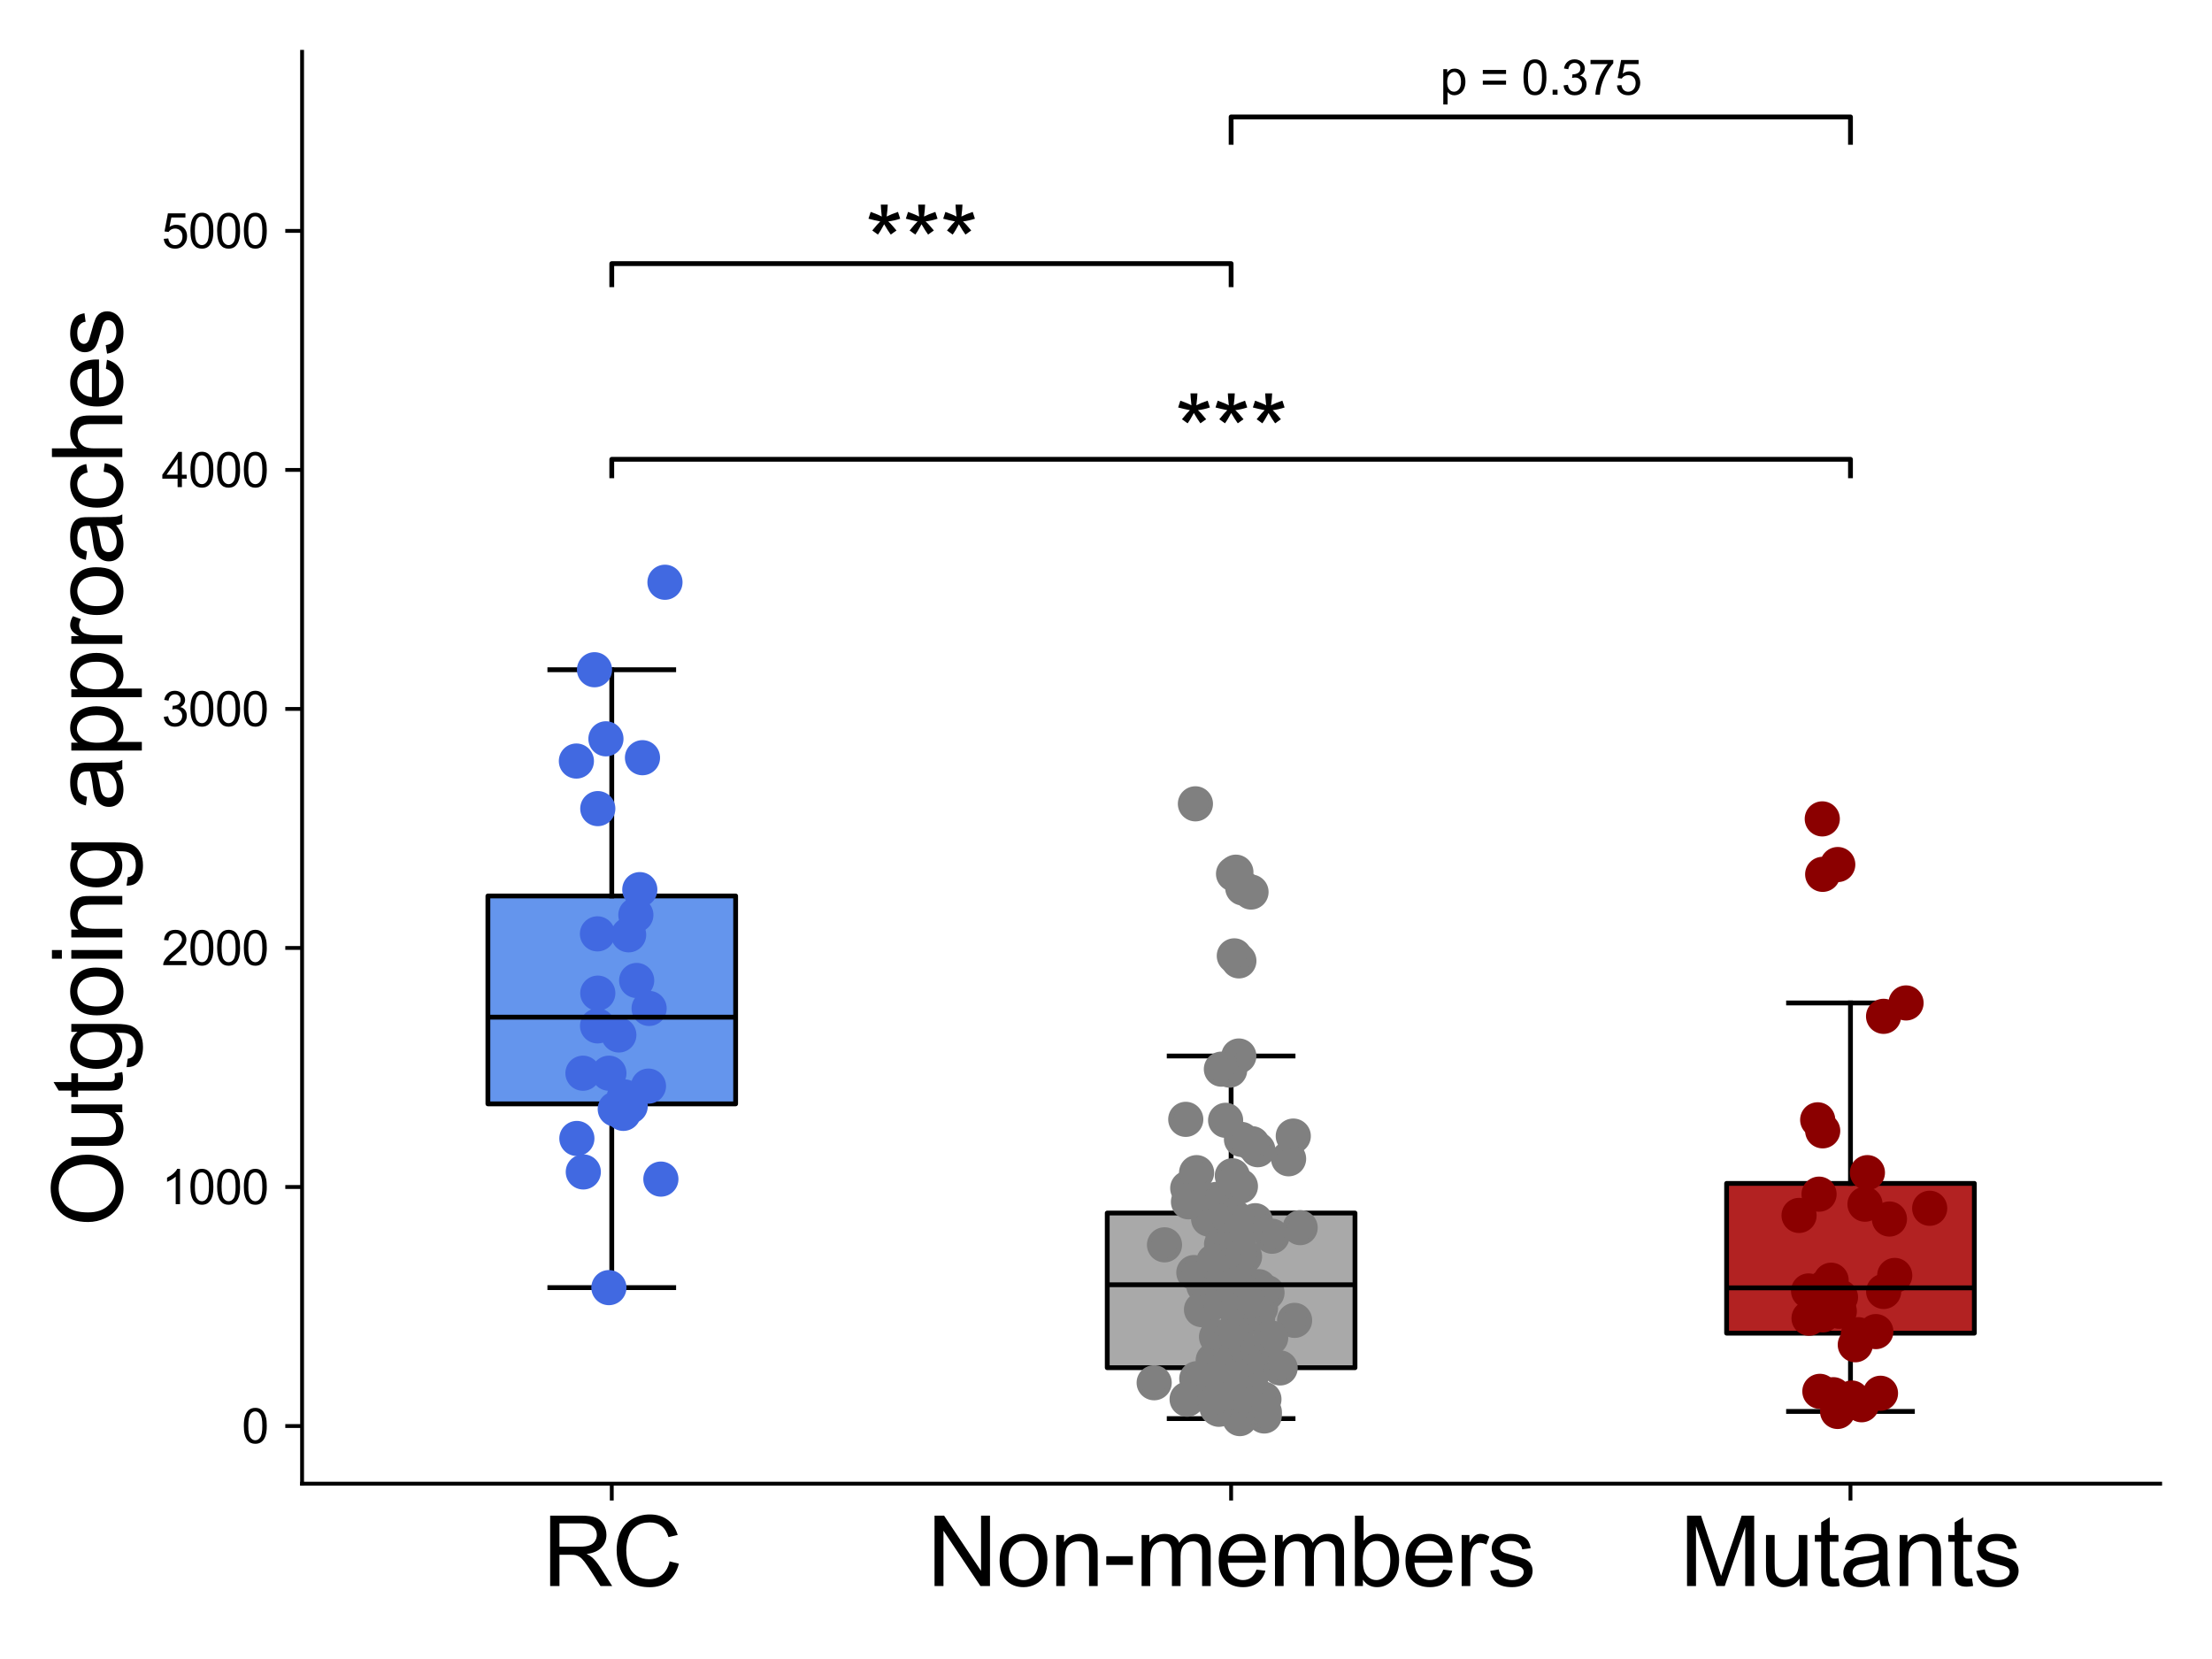 <?xml version="1.0" encoding="utf-8" standalone="no"?>
<!DOCTYPE svg PUBLIC "-//W3C//DTD SVG 1.1//EN"
  "http://www.w3.org/Graphics/SVG/1.1/DTD/svg11.dtd">
<svg xmlns:xlink="http://www.w3.org/1999/xlink" width="460.8pt" height="345.6pt" viewBox="0 0 460.8 345.6" xmlns="http://www.w3.org/2000/svg" version="1.1">
 <defs>
  <style type="text/css">*{stroke-linejoin: round; stroke-linecap: butt}</style>
 </defs>
 <g id="figure_1">
  <g id="patch_1">
   <path d="M 0 345.6 
L 460.8 345.6 
L 460.8 0 
L 0 0 
z
" style="fill: #ffffff"/>
  </g>
  <g id="axes_1">
   <g id="patch_2">
    <path d="M 62.93 309.08 
L 450 309.08 
L 450 10.8 
L 62.93 10.8 
z
" style="fill: #ffffff"/>
   </g>
   <g id="patch_3">
    <path d="M 101.637 229.956 
L 153.246 229.956 
L 153.246 186.649 
L 101.637 186.649 
L 101.637 229.956 
z
" clip-path="url(#p4059561753)" style="fill: #6495ed; stroke: #000000; stroke-linejoin: miter"/>
   </g>
   <g id="line2d_1">
    <path d="M 127.442 229.956 
L 127.442 268.235 
" clip-path="url(#p4059561753)" style="fill: none; stroke: #000000; stroke-linecap: square"/>
   </g>
   <g id="line2d_2">
    <path d="M 127.442 186.649 
L 127.442 139.519 
" clip-path="url(#p4059561753)" style="fill: none; stroke: #000000; stroke-linecap: square"/>
   </g>
   <g id="line2d_3">
    <path d="M 114.539 268.235 
L 140.344 268.235 
" clip-path="url(#p4059561753)" style="fill: none; stroke: #000000; stroke-linecap: square"/>
   </g>
   <g id="line2d_4">
    <path d="M 114.539 139.519 
L 140.344 139.519 
" clip-path="url(#p4059561753)" style="fill: none; stroke: #000000; stroke-linecap: square"/>
   </g>
   <g id="patch_4">
    <path d="M 230.66 284.916 
L 282.27 284.916 
L 282.27 252.7 
L 230.66 252.7 
L 230.66 284.916 
z
" clip-path="url(#p4059561753)" style="fill: #a9a9a9; stroke: #000000; stroke-linejoin: miter"/>
   </g>
   <g id="line2d_5">
    <path d="M 256.465 284.916 
L 256.465 295.522 
" clip-path="url(#p4059561753)" style="fill: none; stroke: #000000; stroke-linecap: square"/>
   </g>
   <g id="line2d_6">
    <path d="M 256.465 252.7 
L 256.465 219.985 
" clip-path="url(#p4059561753)" style="fill: none; stroke: #000000; stroke-linecap: square"/>
   </g>
   <g id="line2d_7">
    <path d="M 243.563 295.522 
L 269.367 295.522 
" clip-path="url(#p4059561753)" style="fill: none; stroke: #000000; stroke-linecap: square"/>
   </g>
   <g id="line2d_8">
    <path d="M 243.563 219.985 
L 269.367 219.985 
" clip-path="url(#p4059561753)" style="fill: none; stroke: #000000; stroke-linecap: square"/>
   </g>
   <g id="patch_5">
    <path d="M 359.684 277.721 
L 411.293 277.721 
L 411.293 246.525 
L 359.684 246.525 
L 359.684 277.721 
z
" clip-path="url(#p4059561753)" style="fill: #b22222; stroke: #000000; stroke-linejoin: miter"/>
   </g>
   <g id="line2d_9">
    <path d="M 385.488 277.721 
L 385.488 294.028 
" clip-path="url(#p4059561753)" style="fill: none; stroke: #000000; stroke-linecap: square"/>
   </g>
   <g id="line2d_10">
    <path d="M 385.488 246.525 
L 385.488 208.931 
" clip-path="url(#p4059561753)" style="fill: none; stroke: #000000; stroke-linecap: square"/>
   </g>
   <g id="line2d_11">
    <path d="M 372.586 294.028 
L 398.391 294.028 
" clip-path="url(#p4059561753)" style="fill: none; stroke: #000000; stroke-linecap: square"/>
   </g>
   <g id="line2d_12">
    <path d="M 372.586 208.931 
L 398.391 208.931 
" clip-path="url(#p4059561753)" style="fill: none; stroke: #000000; stroke-linecap: square"/>
   </g>
   <g id="PathCollection_1">
    <defs>
     <path id="mafd9651781" d="M 0 3.162 
C 0.839 3.162 1.643 2.829 2.236 2.236 
C 2.829 1.643 3.162 0.839 3.162 0 
C 3.162 -0.839 2.829 -1.643 2.236 -2.236 
C 1.643 -2.829 0.839 -3.162 0 -3.162 
C -0.839 -3.162 -1.643 -2.829 -2.236 -2.236 
C -2.829 -1.643 -3.162 -0.839 -3.162 0 
C -3.162 0.839 -2.829 1.643 -2.236 2.236 
C -1.643 2.829 -0.839 3.162 0 3.162 
z
" style="stroke: #4169e1"/>
    </defs>
    <g clip-path="url(#p4059561753)">
     <use xlink:href="#mafd9651781" x="135.088" y="226.259" style="fill: #4169e1; stroke: #4169e1"/>
     <use xlink:href="#mafd9651781" x="130.065" y="228.5" style="fill: #4169e1; stroke: #4169e1"/>
     <use xlink:href="#mafd9651781" x="135.223" y="210.076" style="fill: #4169e1; stroke: #4169e1"/>
     <use xlink:href="#mafd9651781" x="128.915" y="215.603" style="fill: #4169e1; stroke: #4169e1"/>
     <use xlink:href="#mafd9651781" x="120.172" y="237.164" style="fill: #4169e1; stroke: #4169e1"/>
     <use xlink:href="#mafd9651781" x="138.525" y="121.295" style="fill: #4169e1; stroke: #4169e1"/>
     <use xlink:href="#mafd9651781" x="123.845" y="139.519" style="fill: #4169e1; stroke: #4169e1"/>
     <use xlink:href="#mafd9651781" x="124.458" y="194.541" style="fill: #4169e1; stroke: #4169e1"/>
     <use xlink:href="#mafd9651781" x="121.513" y="244.135" style="fill: #4169e1; stroke: #4169e1"/>
     <use xlink:href="#mafd9651781" x="131.283" y="230.442" style="fill: #4169e1; stroke: #4169e1"/>
     <use xlink:href="#mafd9651781" x="124.53" y="206.89" style="fill: #4169e1; stroke: #4169e1"/>
     <use xlink:href="#mafd9651781" x="126.845" y="268.235" style="fill: #4169e1; stroke: #4169e1"/>
     <use xlink:href="#mafd9651781" x="128.171" y="231.039" style="fill: #4169e1; stroke: #4169e1"/>
     <use xlink:href="#mafd9651781" x="124.48" y="213.711" style="fill: #4169e1; stroke: #4169e1"/>
     <use xlink:href="#mafd9651781" x="121.441" y="223.57" style="fill: #4169e1; stroke: #4169e1"/>
     <use xlink:href="#mafd9651781" x="124.531" y="168.449" style="fill: #4169e1; stroke: #4169e1"/>
     <use xlink:href="#mafd9651781" x="120.072" y="158.54" style="fill: #4169e1; stroke: #4169e1"/>
     <use xlink:href="#mafd9651781" x="132.461" y="190.607" style="fill: #4169e1; stroke: #4169e1"/>
     <use xlink:href="#mafd9651781" x="126.847" y="223.57" style="fill: #4169e1; stroke: #4169e1"/>
     <use xlink:href="#mafd9651781" x="137.673" y="245.629" style="fill: #4169e1; stroke: #4169e1"/>
     <use xlink:href="#mafd9651781" x="129.856" y="231.936" style="fill: #4169e1; stroke: #4169e1"/>
     <use xlink:href="#mafd9651781" x="133.84" y="157.843" style="fill: #4169e1; stroke: #4169e1"/>
     <use xlink:href="#mafd9651781" x="126.227" y="153.909" style="fill: #4169e1; stroke: #4169e1"/>
     <use xlink:href="#mafd9651781" x="133.281" y="185.329" style="fill: #4169e1; stroke: #4169e1"/>
     <use xlink:href="#mafd9651781" x="132.629" y="204.251" style="fill: #4169e1; stroke: #4169e1"/>
     <use xlink:href="#mafd9651781" x="130.955" y="194.74" style="fill: #4169e1; stroke: #4169e1"/>
    </g>
   </g>
   <g id="PathCollection_2">
    <defs>
     <path id="me159368fcc" d="M 0 3.162 
C 0.839 3.162 1.643 2.829 2.236 2.236 
C 2.829 1.643 3.162 0.839 3.162 0 
C 3.162 -0.839 2.829 -1.643 2.236 -2.236 
C 1.643 -2.829 0.839 -3.162 0 -3.162 
C -0.839 -3.162 -1.643 -2.829 -2.236 -2.236 
C -2.829 -1.643 -3.162 -0.839 -3.162 0 
C -3.162 0.839 -2.829 1.643 -2.236 2.236 
C -1.643 2.829 -0.839 3.162 0 3.162 
z
" style="stroke: #808080"/>
    </defs>
    <g clip-path="url(#p4059561753)">
     <use xlink:href="#me159368fcc" x="252.205" y="271.671" style="fill: #808080; stroke: #808080"/>
     <use xlink:href="#me159368fcc" x="268.436" y="241.396" style="fill: #808080; stroke: #808080"/>
     <use xlink:href="#me159368fcc" x="253.859" y="255.139" style="fill: #808080; stroke: #808080"/>
     <use xlink:href="#me159368fcc" x="258.007" y="274.658" style="fill: #808080; stroke: #808080"/>
     <use xlink:href="#me159368fcc" x="255.163" y="278.741" style="fill: #808080; stroke: #808080"/>
     <use xlink:href="#me159368fcc" x="256.624" y="261.115" style="fill: #808080; stroke: #808080"/>
     <use xlink:href="#me159368fcc" x="258.803" y="266.492" style="fill: #808080; stroke: #808080"/>
     <use xlink:href="#me159368fcc" x="257.927" y="259.173" style="fill: #808080; stroke: #808080"/>
     <use xlink:href="#me159368fcc" x="266.679" y="284.966" style="fill: #808080; stroke: #808080"/>
     <use xlink:href="#me159368fcc" x="251.781" y="253.944" style="fill: #808080; stroke: #808080"/>
     <use xlink:href="#me159368fcc" x="260.842" y="289.397" style="fill: #808080; stroke: #808080"/>
     <use xlink:href="#me159368fcc" x="254.475" y="259.222" style="fill: #808080; stroke: #808080"/>
     <use xlink:href="#me159368fcc" x="252.735" y="283.372" style="fill: #808080; stroke: #808080"/>
     <use xlink:href="#me159368fcc" x="250.797" y="267.886" style="fill: #808080; stroke: #808080"/>
     <use xlink:href="#me159368fcc" x="256.527" y="282.576" style="fill: #808080; stroke: #808080"/>
     <use xlink:href="#me159368fcc" x="258.892" y="184.981" style="fill: #808080; stroke: #808080"/>
     <use xlink:href="#me159368fcc" x="258.07" y="219.985" style="fill: #808080; stroke: #808080"/>
     <use xlink:href="#me159368fcc" x="242.586" y="259.322" style="fill: #808080; stroke: #808080"/>
     <use xlink:href="#me159368fcc" x="260.785" y="286.26" style="fill: #808080; stroke: #808080"/>
     <use xlink:href="#me159368fcc" x="262.019" y="239.504" style="fill: #808080; stroke: #808080"/>
     <use xlink:href="#me159368fcc" x="261.089" y="272.766" style="fill: #808080; stroke: #808080"/>
     <use xlink:href="#me159368fcc" x="240.436" y="288.053" style="fill: #808080; stroke: #808080"/>
     <use xlink:href="#me159368fcc" x="262.22" y="268.036" style="fill: #808080; stroke: #808080"/>
     <use xlink:href="#me159368fcc" x="248.7" y="265.098" style="fill: #808080; stroke: #808080"/>
     <use xlink:href="#me159368fcc" x="254.707" y="265.247" style="fill: #808080; stroke: #808080"/>
     <use xlink:href="#me159368fcc" x="253.385" y="249.861" style="fill: #808080; stroke: #808080"/>
     <use xlink:href="#me159368fcc" x="260.609" y="185.827" style="fill: #808080; stroke: #808080"/>
     <use xlink:href="#me159368fcc" x="258.622" y="237.363" style="fill: #808080; stroke: #808080"/>
     <use xlink:href="#me159368fcc" x="256.164" y="222.923" style="fill: #808080; stroke: #808080"/>
     <use xlink:href="#me159368fcc" x="257.315" y="278.094" style="fill: #808080; stroke: #808080"/>
     <use xlink:href="#me159368fcc" x="247.015" y="233.181" style="fill: #808080; stroke: #808080"/>
     <use xlink:href="#me159368fcc" x="257.629" y="269.928" style="fill: #808080; stroke: #808080"/>
     <use xlink:href="#me159368fcc" x="259.261" y="261.762" style="fill: #808080; stroke: #808080"/>
     <use xlink:href="#me159368fcc" x="263.39" y="294.177" style="fill: #808080; stroke: #808080"/>
     <use xlink:href="#me159368fcc" x="263.358" y="294.974" style="fill: #808080; stroke: #808080"/>
     <use xlink:href="#me159368fcc" x="250.294" y="272.816" style="fill: #808080; stroke: #808080"/>
     <use xlink:href="#me159368fcc" x="258.284" y="295.522" style="fill: #808080; stroke: #808080"/>
     <use xlink:href="#me159368fcc" x="255.674" y="284.916" style="fill: #808080; stroke: #808080"/>
     <use xlink:href="#me159368fcc" x="249.312" y="287.206" style="fill: #808080; stroke: #808080"/>
     <use xlink:href="#me159368fcc" x="260.82" y="281.629" style="fill: #808080; stroke: #808080"/>
     <use xlink:href="#me159368fcc" x="255.861" y="253.297" style="fill: #808080; stroke: #808080"/>
     <use xlink:href="#me159368fcc" x="262.583" y="272.517" style="fill: #808080; stroke: #808080"/>
     <use xlink:href="#me159368fcc" x="253.594" y="269.828" style="fill: #808080; stroke: #808080"/>
     <use xlink:href="#me159368fcc" x="270.846" y="255.737" style="fill: #808080; stroke: #808080"/>
     <use xlink:href="#me159368fcc" x="258.511" y="254.442" style="fill: #808080; stroke: #808080"/>
     <use xlink:href="#me159368fcc" x="254.437" y="222.724" style="fill: #808080; stroke: #808080"/>
     <use xlink:href="#me159368fcc" x="256.716" y="244.932" style="fill: #808080; stroke: #808080"/>
     <use xlink:href="#me159368fcc" x="255.736" y="252.7" style="fill: #808080; stroke: #808080"/>
     <use xlink:href="#me159368fcc" x="259.12" y="285.762" style="fill: #808080; stroke: #808080"/>
     <use xlink:href="#me159368fcc" x="258.081" y="200.168" style="fill: #808080; stroke: #808080"/>
     <use xlink:href="#me159368fcc" x="249.026" y="167.453" style="fill: #808080; stroke: #808080"/>
     <use xlink:href="#me159368fcc" x="256.968" y="182.043" style="fill: #808080; stroke: #808080"/>
     <use xlink:href="#me159368fcc" x="258.402" y="247.123" style="fill: #808080; stroke: #808080"/>
     <use xlink:href="#me159368fcc" x="257.268" y="253.646" style="fill: #808080; stroke: #808080"/>
     <use xlink:href="#me159368fcc" x="253.427" y="278.492" style="fill: #808080; stroke: #808080"/>
     <use xlink:href="#me159368fcc" x="255.289" y="262.758" style="fill: #808080; stroke: #808080"/>
     <use xlink:href="#me159368fcc" x="269.413" y="236.666" style="fill: #808080; stroke: #808080"/>
     <use xlink:href="#me159368fcc" x="257.459" y="181.694" style="fill: #808080; stroke: #808080"/>
     <use xlink:href="#me159368fcc" x="264.989" y="257.529" style="fill: #808080; stroke: #808080"/>
     <use xlink:href="#me159368fcc" x="261.993" y="274.459" style="fill: #808080; stroke: #808080"/>
     <use xlink:href="#me159368fcc" x="247.428" y="247.521" style="fill: #808080; stroke: #808080"/>
     <use xlink:href="#me159368fcc" x="252.422" y="266.442" style="fill: #808080; stroke: #808080"/>
     <use xlink:href="#me159368fcc" x="251.996" y="264.6" style="fill: #808080; stroke: #808080"/>
     <use xlink:href="#me159368fcc" x="257.131" y="199.122" style="fill: #808080; stroke: #808080"/>
     <use xlink:href="#me159368fcc" x="247.581" y="250.359" style="fill: #808080; stroke: #808080"/>
     <use xlink:href="#me159368fcc" x="255.318" y="233.38" style="fill: #808080; stroke: #808080"/>
     <use xlink:href="#me159368fcc" x="260.853" y="238.259" style="fill: #808080; stroke: #808080"/>
     <use xlink:href="#me159368fcc" x="269.689" y="275.057" style="fill: #808080; stroke: #808080"/>
     <use xlink:href="#me159368fcc" x="261.494" y="254.293" style="fill: #808080; stroke: #808080"/>
     <use xlink:href="#me159368fcc" x="262.023" y="293.231" style="fill: #808080; stroke: #808080"/>
     <use xlink:href="#me159368fcc" x="247.297" y="291.489" style="fill: #808080; stroke: #808080"/>
     <use xlink:href="#me159368fcc" x="263.299" y="291.489" style="fill: #808080; stroke: #808080"/>
     <use xlink:href="#me159368fcc" x="256.147" y="291.24" style="fill: #808080; stroke: #808080"/>
     <use xlink:href="#me159368fcc" x="255.675" y="289.198" style="fill: #808080; stroke: #808080"/>
     <use xlink:href="#me159368fcc" x="255.434" y="292.136" style="fill: #808080; stroke: #808080"/>
     <use xlink:href="#me159368fcc" x="255.098" y="288.103" style="fill: #808080; stroke: #808080"/>
     <use xlink:href="#me159368fcc" x="253.55" y="293.331" style="fill: #808080; stroke: #808080"/>
     <use xlink:href="#me159368fcc" x="255.307" y="290.443" style="fill: #808080; stroke: #808080"/>
     <use xlink:href="#me159368fcc" x="253.919" y="293.58" style="fill: #808080; stroke: #808080"/>
     <use xlink:href="#me159368fcc" x="262.677" y="292.982" style="fill: #808080; stroke: #808080"/>
     <use xlink:href="#me159368fcc" x="259.421" y="290.791" style="fill: #808080; stroke: #808080"/>
     <use xlink:href="#me159368fcc" x="253.045" y="290.941" style="fill: #808080; stroke: #808080"/>
     <use xlink:href="#me159368fcc" x="257.499" y="287.306" style="fill: #808080; stroke: #808080"/>
     <use xlink:href="#me159368fcc" x="249.271" y="244.284" style="fill: #808080; stroke: #808080"/>
     <use xlink:href="#me159368fcc" x="259.41" y="255.339" style="fill: #808080; stroke: #808080"/>
     <use xlink:href="#me159368fcc" x="258.316" y="272.069" style="fill: #808080; stroke: #808080"/>
     <use xlink:href="#me159368fcc" x="258.753" y="255.837" style="fill: #808080; stroke: #808080"/>
     <use xlink:href="#me159368fcc" x="256.64" y="278.542" style="fill: #808080; stroke: #808080"/>
     <use xlink:href="#me159368fcc" x="255.602" y="267.638" style="fill: #808080; stroke: #808080"/>
     <use xlink:href="#me159368fcc" x="252.859" y="262.808" style="fill: #808080; stroke: #808080"/>
     <use xlink:href="#me159368fcc" x="263.941" y="269.281" style="fill: #808080; stroke: #808080"/>
     <use xlink:href="#me159368fcc" x="264.704" y="278.692" style="fill: #808080; stroke: #808080"/>
     <use xlink:href="#me159368fcc" x="260.091" y="271.173" style="fill: #808080; stroke: #808080"/>
    </g>
   </g>
   <g id="PathCollection_3">
    <defs>
     <path id="m13d686acfc" d="M 0 3.162 
C 0.839 3.162 1.643 2.829 2.236 2.236 
C 2.829 1.643 3.162 0.839 3.162 0 
C 3.162 -0.839 2.829 -1.643 2.236 -2.236 
C 1.643 -2.829 0.839 -3.162 0 -3.162 
C -0.839 -3.162 -1.643 -2.829 -2.236 -2.236 
C -2.829 -1.643 -3.162 -0.839 -3.162 0 
C -3.162 0.839 -2.829 1.643 -2.236 2.236 
C -1.643 2.829 -0.839 3.162 0 3.162 
z
" style="stroke: #8b0000"/>
    </defs>
    <g clip-path="url(#p4059561753)">
     <use xlink:href="#m13d686acfc" x="378.659" y="233.28" style="fill: #8b0000; stroke: #8b0000"/>
     <use xlink:href="#m13d686acfc" x="394.705" y="265.696" style="fill: #8b0000; stroke: #8b0000"/>
     <use xlink:href="#m13d686acfc" x="401.989" y="251.704" style="fill: #8b0000; stroke: #8b0000"/>
     <use xlink:href="#m13d686acfc" x="376.86" y="274.609" style="fill: #8b0000; stroke: #8b0000"/>
     <use xlink:href="#m13d686acfc" x="386.492" y="280.136" style="fill: #8b0000; stroke: #8b0000"/>
     <use xlink:href="#m13d686acfc" x="392.382" y="211.72" style="fill: #8b0000; stroke: #8b0000"/>
     <use xlink:href="#m13d686acfc" x="390.77" y="277.397" style="fill: #8b0000; stroke: #8b0000"/>
     <use xlink:href="#m13d686acfc" x="376.761" y="268.932" style="fill: #8b0000; stroke: #8b0000"/>
     <use xlink:href="#m13d686acfc" x="389.014" y="244.284" style="fill: #8b0000; stroke: #8b0000"/>
     <use xlink:href="#m13d686acfc" x="379.613" y="170.59" style="fill: #8b0000; stroke: #8b0000"/>
     <use xlink:href="#m13d686acfc" x="383.16" y="273.165" style="fill: #8b0000; stroke: #8b0000"/>
     <use xlink:href="#m13d686acfc" x="379.744" y="273.911" style="fill: #8b0000; stroke: #8b0000"/>
     <use xlink:href="#m13d686acfc" x="374.779" y="253.197" style="fill: #8b0000; stroke: #8b0000"/>
     <use xlink:href="#m13d686acfc" x="383.407" y="270.227" style="fill: #8b0000; stroke: #8b0000"/>
     <use xlink:href="#m13d686acfc" x="388.513" y="250.857" style="fill: #8b0000; stroke: #8b0000"/>
     <use xlink:href="#m13d686acfc" x="397.063" y="208.931" style="fill: #8b0000; stroke: #8b0000"/>
     <use xlink:href="#m13d686acfc" x="379.699" y="182.142" style="fill: #8b0000; stroke: #8b0000"/>
     <use xlink:href="#m13d686acfc" x="382.803" y="294.028" style="fill: #8b0000; stroke: #8b0000"/>
     <use xlink:href="#m13d686acfc" x="381.912" y="290.542" style="fill: #8b0000; stroke: #8b0000"/>
     <use xlink:href="#m13d686acfc" x="387.812" y="292.634" style="fill: #8b0000; stroke: #8b0000"/>
     <use xlink:href="#m13d686acfc" x="385.776" y="291.24" style="fill: #8b0000; stroke: #8b0000"/>
     <use xlink:href="#m13d686acfc" x="391.739" y="290.244" style="fill: #8b0000; stroke: #8b0000"/>
     <use xlink:href="#m13d686acfc" x="379.114" y="289.845" style="fill: #8b0000; stroke: #8b0000"/>
     <use xlink:href="#m13d686acfc" x="392.4" y="269.032" style="fill: #8b0000; stroke: #8b0000"/>
     <use xlink:href="#m13d686acfc" x="382.838" y="180.101" style="fill: #8b0000; stroke: #8b0000"/>
     <use xlink:href="#m13d686acfc" x="379.7" y="235.571" style="fill: #8b0000; stroke: #8b0000"/>
     <use xlink:href="#m13d686acfc" x="393.603" y="253.944" style="fill: #8b0000; stroke: #8b0000"/>
     <use xlink:href="#m13d686acfc" x="387.116" y="278.044" style="fill: #8b0000; stroke: #8b0000"/>
     <use xlink:href="#m13d686acfc" x="379.981" y="268.285" style="fill: #8b0000; stroke: #8b0000"/>
     <use xlink:href="#m13d686acfc" x="381.456" y="266.691" style="fill: #8b0000; stroke: #8b0000"/>
     <use xlink:href="#m13d686acfc" x="378.941" y="248.766" style="fill: #8b0000; stroke: #8b0000"/>
    </g>
   </g>
   <g id="line2d_13">
    <path d="M 101.637 211.894 
L 153.246 211.894 
" clip-path="url(#p4059561753)" style="fill: none; stroke: #000000"/>
   </g>
   <g id="line2d_14">
    <path d="M 230.66 267.638 
L 282.27 267.638 
" clip-path="url(#p4059561753)" style="fill: none; stroke: #000000"/>
   </g>
   <g id="line2d_15">
    <path d="M 359.684 268.285 
L 411.293 268.285 
" clip-path="url(#p4059561753)" style="fill: none; stroke: #000000"/>
   </g>
   <g id="matplotlib.axis_1">
    <g id="xtick_1">
     <g id="line2d_16">
      <defs>
       <path id="m066439b7e0" d="M 0 0 
L 0 3.5 
" style="stroke: #000000; stroke-width: 0.8"/>
      </defs>
      <g>
       <use xlink:href="#m066439b7e0" x="127.442" y="309.08" style="stroke: #000000; stroke-width: 0.8"/>
      </g>
     </g>
     <g id="text_1">
      <!-- RC -->
      <g transform="translate(112.998 330.396) scale(0.2 -0.2)">
       <defs>
        <path id="ArialMT-52" d="M 503 0 
L 503 4581 
L 2534 4581 
Q 3147 4581 3465 4457 
Q 3784 4334 3975 4021 
Q 4166 3709 4166 3331 
Q 4166 2844 3850 2509 
Q 3534 2175 2875 2084 
Q 3116 1969 3241 1856 
Q 3506 1613 3744 1247 
L 4541 0 
L 3778 0 
L 3172 953 
Q 2906 1366 2734 1584 
Q 2563 1803 2427 1890 
Q 2291 1978 2150 2013 
Q 2047 2034 1813 2034 
L 1109 2034 
L 1109 0 
L 503 0 
z
M 1109 2559 
L 2413 2559 
Q 2828 2559 3062 2645 
Q 3297 2731 3419 2920 
Q 3541 3109 3541 3331 
Q 3541 3656 3305 3865 
Q 3069 4075 2559 4075 
L 1109 4075 
L 1109 2559 
z
" transform="scale(0.016)"/>
        <path id="ArialMT-43" d="M 3763 1606 
L 4369 1453 
Q 4178 706 3683 314 
Q 3188 -78 2472 -78 
Q 1731 -78 1267 223 
Q 803 525 561 1097 
Q 319 1669 319 2325 
Q 319 3041 592 3573 
Q 866 4106 1370 4382 
Q 1875 4659 2481 4659 
Q 3169 4659 3637 4309 
Q 4106 3959 4291 3325 
L 3694 3184 
Q 3534 3684 3231 3912 
Q 2928 4141 2469 4141 
Q 1941 4141 1586 3887 
Q 1231 3634 1087 3207 
Q 944 2781 944 2328 
Q 944 1744 1114 1308 
Q 1284 872 1643 656 
Q 2003 441 2422 441 
Q 2931 441 3284 734 
Q 3638 1028 3763 1606 
z
" transform="scale(0.016)"/>
       </defs>
       <use xlink:href="#ArialMT-52"/>
       <use xlink:href="#ArialMT-43" x="72.217"/>
      </g>
     </g>
    </g>
    <g id="xtick_2">
     <g id="line2d_17">
      <g>
       <use xlink:href="#m066439b7e0" x="256.465" y="309.08" style="stroke: #000000; stroke-width: 0.8"/>
      </g>
     </g>
     <g id="text_2">
      <!-- Non-members -->
      <g transform="translate(193.12 330.396) scale(0.2 -0.2)">
       <defs>
        <path id="ArialMT-4e" d="M 488 0 
L 488 4581 
L 1109 4581 
L 3516 984 
L 3516 4581 
L 4097 4581 
L 4097 0 
L 3475 0 
L 1069 3600 
L 1069 0 
L 488 0 
z
" transform="scale(0.016)"/>
        <path id="ArialMT-6f" d="M 213 1659 
Q 213 2581 725 3025 
Q 1153 3394 1769 3394 
Q 2453 3394 2887 2945 
Q 3322 2497 3322 1706 
Q 3322 1066 3130 698 
Q 2938 331 2570 128 
Q 2203 -75 1769 -75 
Q 1072 -75 642 372 
Q 213 819 213 1659 
z
M 791 1659 
Q 791 1022 1069 705 
Q 1347 388 1769 388 
Q 2188 388 2466 706 
Q 2744 1025 2744 1678 
Q 2744 2294 2464 2611 
Q 2184 2928 1769 2928 
Q 1347 2928 1069 2612 
Q 791 2297 791 1659 
z
" transform="scale(0.016)"/>
        <path id="ArialMT-6e" d="M 422 0 
L 422 3319 
L 928 3319 
L 928 2847 
Q 1294 3394 1984 3394 
Q 2284 3394 2536 3286 
Q 2788 3178 2913 3003 
Q 3038 2828 3088 2588 
Q 3119 2431 3119 2041 
L 3119 0 
L 2556 0 
L 2556 2019 
Q 2556 2363 2490 2533 
Q 2425 2703 2258 2804 
Q 2091 2906 1866 2906 
Q 1506 2906 1245 2678 
Q 984 2450 984 1813 
L 984 0 
L 422 0 
z
" transform="scale(0.016)"/>
        <path id="ArialMT-2d" d="M 203 1375 
L 203 1941 
L 1931 1941 
L 1931 1375 
L 203 1375 
z
" transform="scale(0.016)"/>
        <path id="ArialMT-6d" d="M 422 0 
L 422 3319 
L 925 3319 
L 925 2853 
Q 1081 3097 1340 3245 
Q 1600 3394 1931 3394 
Q 2300 3394 2536 3241 
Q 2772 3088 2869 2813 
Q 3263 3394 3894 3394 
Q 4388 3394 4653 3120 
Q 4919 2847 4919 2278 
L 4919 0 
L 4359 0 
L 4359 2091 
Q 4359 2428 4304 2576 
Q 4250 2725 4106 2815 
Q 3963 2906 3769 2906 
Q 3419 2906 3187 2673 
Q 2956 2441 2956 1928 
L 2956 0 
L 2394 0 
L 2394 2156 
Q 2394 2531 2256 2718 
Q 2119 2906 1806 2906 
Q 1569 2906 1367 2781 
Q 1166 2656 1075 2415 
Q 984 2175 984 1722 
L 984 0 
L 422 0 
z
" transform="scale(0.016)"/>
        <path id="ArialMT-65" d="M 2694 1069 
L 3275 997 
Q 3138 488 2766 206 
Q 2394 -75 1816 -75 
Q 1088 -75 661 373 
Q 234 822 234 1631 
Q 234 2469 665 2931 
Q 1097 3394 1784 3394 
Q 2450 3394 2872 2941 
Q 3294 2488 3294 1666 
Q 3294 1616 3291 1516 
L 816 1516 
Q 847 969 1125 678 
Q 1403 388 1819 388 
Q 2128 388 2347 550 
Q 2566 713 2694 1069 
z
M 847 1978 
L 2700 1978 
Q 2663 2397 2488 2606 
Q 2219 2931 1791 2931 
Q 1403 2931 1139 2672 
Q 875 2413 847 1978 
z
" transform="scale(0.016)"/>
        <path id="ArialMT-62" d="M 941 0 
L 419 0 
L 419 4581 
L 981 4581 
L 981 2947 
Q 1338 3394 1891 3394 
Q 2197 3394 2470 3270 
Q 2744 3147 2920 2923 
Q 3097 2700 3197 2384 
Q 3297 2069 3297 1709 
Q 3297 856 2875 390 
Q 2453 -75 1863 -75 
Q 1275 -75 941 416 
L 941 0 
z
M 934 1684 
Q 934 1088 1097 822 
Q 1363 388 1816 388 
Q 2184 388 2453 708 
Q 2722 1028 2722 1663 
Q 2722 2313 2464 2622 
Q 2206 2931 1841 2931 
Q 1472 2931 1203 2611 
Q 934 2291 934 1684 
z
" transform="scale(0.016)"/>
        <path id="ArialMT-72" d="M 416 0 
L 416 3319 
L 922 3319 
L 922 2816 
Q 1116 3169 1280 3281 
Q 1444 3394 1641 3394 
Q 1925 3394 2219 3213 
L 2025 2691 
Q 1819 2813 1613 2813 
Q 1428 2813 1281 2702 
Q 1134 2591 1072 2394 
Q 978 2094 978 1738 
L 978 0 
L 416 0 
z
" transform="scale(0.016)"/>
        <path id="ArialMT-73" d="M 197 991 
L 753 1078 
Q 800 744 1014 566 
Q 1228 388 1613 388 
Q 2000 388 2187 545 
Q 2375 703 2375 916 
Q 2375 1106 2209 1216 
Q 2094 1291 1634 1406 
Q 1016 1563 777 1677 
Q 538 1791 414 1992 
Q 291 2194 291 2438 
Q 291 2659 392 2848 
Q 494 3038 669 3163 
Q 800 3259 1026 3326 
Q 1253 3394 1513 3394 
Q 1903 3394 2198 3281 
Q 2494 3169 2634 2976 
Q 2775 2784 2828 2463 
L 2278 2388 
Q 2241 2644 2061 2787 
Q 1881 2931 1553 2931 
Q 1166 2931 1000 2803 
Q 834 2675 834 2503 
Q 834 2394 903 2306 
Q 972 2216 1119 2156 
Q 1203 2125 1616 2013 
Q 2213 1853 2448 1751 
Q 2684 1650 2818 1456 
Q 2953 1263 2953 975 
Q 2953 694 2789 445 
Q 2625 197 2315 61 
Q 2006 -75 1616 -75 
Q 969 -75 630 194 
Q 291 463 197 991 
z
" transform="scale(0.016)"/>
       </defs>
       <use xlink:href="#ArialMT-4e"/>
       <use xlink:href="#ArialMT-6f" x="72.217"/>
       <use xlink:href="#ArialMT-6e" x="127.832"/>
       <use xlink:href="#ArialMT-2d" x="183.447"/>
       <use xlink:href="#ArialMT-6d" x="216.748"/>
       <use xlink:href="#ArialMT-65" x="300.049"/>
       <use xlink:href="#ArialMT-6d" x="355.664"/>
       <use xlink:href="#ArialMT-62" x="438.965"/>
       <use xlink:href="#ArialMT-65" x="494.58"/>
       <use xlink:href="#ArialMT-72" x="550.195"/>
       <use xlink:href="#ArialMT-73" x="583.496"/>
      </g>
     </g>
    </g>
    <g id="xtick_3">
     <g id="line2d_18">
      <g>
       <use xlink:href="#m066439b7e0" x="385.488" y="309.08" style="stroke: #000000; stroke-width: 0.8"/>
      </g>
     </g>
     <g id="text_3">
      <!-- Mutants -->
      <g transform="translate(349.92 330.396) scale(0.2 -0.2)">
       <defs>
        <path id="ArialMT-4d" d="M 475 0 
L 475 4581 
L 1388 4581 
L 2472 1338 
Q 2622 884 2691 659 
Q 2769 909 2934 1394 
L 4031 4581 
L 4847 4581 
L 4847 0 
L 4263 0 
L 4263 3834 
L 2931 0 
L 2384 0 
L 1059 3900 
L 1059 0 
L 475 0 
z
" transform="scale(0.016)"/>
        <path id="ArialMT-75" d="M 2597 0 
L 2597 488 
Q 2209 -75 1544 -75 
Q 1250 -75 995 37 
Q 741 150 617 320 
Q 494 491 444 738 
Q 409 903 409 1263 
L 409 3319 
L 972 3319 
L 972 1478 
Q 972 1038 1006 884 
Q 1059 663 1231 536 
Q 1403 409 1656 409 
Q 1909 409 2131 539 
Q 2353 669 2445 892 
Q 2538 1116 2538 1541 
L 2538 3319 
L 3100 3319 
L 3100 0 
L 2597 0 
z
" transform="scale(0.016)"/>
        <path id="ArialMT-74" d="M 1650 503 
L 1731 6 
Q 1494 -44 1306 -44 
Q 1000 -44 831 53 
Q 663 150 594 308 
Q 525 466 525 972 
L 525 2881 
L 113 2881 
L 113 3319 
L 525 3319 
L 525 4141 
L 1084 4478 
L 1084 3319 
L 1650 3319 
L 1650 2881 
L 1084 2881 
L 1084 941 
Q 1084 700 1114 631 
Q 1144 563 1211 522 
Q 1278 481 1403 481 
Q 1497 481 1650 503 
z
" transform="scale(0.016)"/>
        <path id="ArialMT-61" d="M 2588 409 
Q 2275 144 1986 34 
Q 1697 -75 1366 -75 
Q 819 -75 525 192 
Q 231 459 231 875 
Q 231 1119 342 1320 
Q 453 1522 633 1644 
Q 813 1766 1038 1828 
Q 1203 1872 1538 1913 
Q 2219 1994 2541 2106 
Q 2544 2222 2544 2253 
Q 2544 2597 2384 2738 
Q 2169 2928 1744 2928 
Q 1347 2928 1158 2789 
Q 969 2650 878 2297 
L 328 2372 
Q 403 2725 575 2942 
Q 747 3159 1072 3276 
Q 1397 3394 1825 3394 
Q 2250 3394 2515 3294 
Q 2781 3194 2906 3042 
Q 3031 2891 3081 2659 
Q 3109 2516 3109 2141 
L 3109 1391 
Q 3109 606 3145 398 
Q 3181 191 3288 0 
L 2700 0 
Q 2613 175 2588 409 
z
M 2541 1666 
Q 2234 1541 1622 1453 
Q 1275 1403 1131 1340 
Q 988 1278 909 1158 
Q 831 1038 831 891 
Q 831 666 1001 516 
Q 1172 366 1500 366 
Q 1825 366 2078 508 
Q 2331 650 2450 897 
Q 2541 1088 2541 1459 
L 2541 1666 
z
" transform="scale(0.016)"/>
       </defs>
       <use xlink:href="#ArialMT-4d"/>
       <use xlink:href="#ArialMT-75" x="83.301"/>
       <use xlink:href="#ArialMT-74" x="138.916"/>
       <use xlink:href="#ArialMT-61" x="166.699"/>
       <use xlink:href="#ArialMT-6e" x="222.314"/>
       <use xlink:href="#ArialMT-74" x="277.93"/>
       <use xlink:href="#ArialMT-73" x="305.713"/>
      </g>
     </g>
    </g>
   </g>
   <g id="matplotlib.axis_2">
    <g id="ytick_1">
     <g id="line2d_19">
      <defs>
       <path id="ma5ddafe0da" d="M 0 0 
L -3.5 0 
" style="stroke: #000000; stroke-width: 0.8"/>
      </defs>
      <g>
       <use xlink:href="#ma5ddafe0da" x="62.93" y="297.065" style="stroke: #000000; stroke-width: 0.8"/>
      </g>
     </g>
     <g id="text_4">
      <!-- 0 -->
      <g transform="translate(50.369 300.644) scale(0.1 -0.1)">
       <defs>
        <path id="ArialMT-30" d="M 266 2259 
Q 266 3072 433 3567 
Q 600 4063 929 4331 
Q 1259 4600 1759 4600 
Q 2128 4600 2406 4451 
Q 2684 4303 2865 4023 
Q 3047 3744 3150 3342 
Q 3253 2941 3253 2259 
Q 3253 1453 3087 958 
Q 2922 463 2592 192 
Q 2263 -78 1759 -78 
Q 1097 -78 719 397 
Q 266 969 266 2259 
z
M 844 2259 
Q 844 1131 1108 757 
Q 1372 384 1759 384 
Q 2147 384 2411 759 
Q 2675 1134 2675 2259 
Q 2675 3391 2411 3762 
Q 2147 4134 1753 4134 
Q 1366 4134 1134 3806 
Q 844 3388 844 2259 
z
" transform="scale(0.016)"/>
       </defs>
       <use xlink:href="#ArialMT-30"/>
      </g>
     </g>
    </g>
    <g id="ytick_2">
     <g id="line2d_20">
      <g>
       <use xlink:href="#ma5ddafe0da" x="62.93" y="247.272" style="stroke: #000000; stroke-width: 0.8"/>
      </g>
     </g>
     <g id="text_5">
      <!-- 1000 -->
      <g transform="translate(33.686 250.851) scale(0.1 -0.1)">
       <defs>
        <path id="ArialMT-31" d="M 2384 0 
L 1822 0 
L 1822 3584 
Q 1619 3391 1289 3197 
Q 959 3003 697 2906 
L 697 3450 
Q 1169 3672 1522 3987 
Q 1875 4303 2022 4600 
L 2384 4600 
L 2384 0 
z
" transform="scale(0.016)"/>
       </defs>
       <use xlink:href="#ArialMT-31"/>
       <use xlink:href="#ArialMT-30" x="55.615"/>
       <use xlink:href="#ArialMT-30" x="111.23"/>
       <use xlink:href="#ArialMT-30" x="166.846"/>
      </g>
     </g>
    </g>
    <g id="ytick_3">
     <g id="line2d_21">
      <g>
       <use xlink:href="#ma5ddafe0da" x="62.93" y="197.479" style="stroke: #000000; stroke-width: 0.8"/>
      </g>
     </g>
     <g id="text_6">
      <!-- 2000 -->
      <g transform="translate(33.686 201.058) scale(0.1 -0.1)">
       <defs>
        <path id="ArialMT-32" d="M 3222 541 
L 3222 0 
L 194 0 
Q 188 203 259 391 
Q 375 700 629 1000 
Q 884 1300 1366 1694 
Q 2113 2306 2375 2664 
Q 2638 3022 2638 3341 
Q 2638 3675 2398 3904 
Q 2159 4134 1775 4134 
Q 1369 4134 1125 3890 
Q 881 3647 878 3216 
L 300 3275 
Q 359 3922 746 4261 
Q 1134 4600 1788 4600 
Q 2447 4600 2831 4234 
Q 3216 3869 3216 3328 
Q 3216 3053 3103 2787 
Q 2991 2522 2730 2228 
Q 2469 1934 1863 1422 
Q 1356 997 1212 845 
Q 1069 694 975 541 
L 3222 541 
z
" transform="scale(0.016)"/>
       </defs>
       <use xlink:href="#ArialMT-32"/>
       <use xlink:href="#ArialMT-30" x="55.615"/>
       <use xlink:href="#ArialMT-30" x="111.23"/>
       <use xlink:href="#ArialMT-30" x="166.846"/>
      </g>
     </g>
    </g>
    <g id="ytick_4">
     <g id="line2d_22">
      <g>
       <use xlink:href="#ma5ddafe0da" x="62.93" y="147.685" style="stroke: #000000; stroke-width: 0.8"/>
      </g>
     </g>
     <g id="text_7">
      <!-- 3000 -->
      <g transform="translate(33.686 151.264) scale(0.1 -0.1)">
       <defs>
        <path id="ArialMT-33" d="M 269 1209 
L 831 1284 
Q 928 806 1161 595 
Q 1394 384 1728 384 
Q 2125 384 2398 659 
Q 2672 934 2672 1341 
Q 2672 1728 2419 1979 
Q 2166 2231 1775 2231 
Q 1616 2231 1378 2169 
L 1441 2663 
Q 1497 2656 1531 2656 
Q 1891 2656 2178 2843 
Q 2466 3031 2466 3422 
Q 2466 3731 2256 3934 
Q 2047 4138 1716 4138 
Q 1388 4138 1169 3931 
Q 950 3725 888 3313 
L 325 3413 
Q 428 3978 793 4289 
Q 1159 4600 1703 4600 
Q 2078 4600 2393 4439 
Q 2709 4278 2876 4000 
Q 3044 3722 3044 3409 
Q 3044 3113 2884 2869 
Q 2725 2625 2413 2481 
Q 2819 2388 3044 2092 
Q 3269 1797 3269 1353 
Q 3269 753 2831 336 
Q 2394 -81 1725 -81 
Q 1122 -81 723 278 
Q 325 638 269 1209 
z
" transform="scale(0.016)"/>
       </defs>
       <use xlink:href="#ArialMT-33"/>
       <use xlink:href="#ArialMT-30" x="55.615"/>
       <use xlink:href="#ArialMT-30" x="111.23"/>
       <use xlink:href="#ArialMT-30" x="166.846"/>
      </g>
     </g>
    </g>
    <g id="ytick_5">
     <g id="line2d_23">
      <g>
       <use xlink:href="#ma5ddafe0da" x="62.93" y="97.892" style="stroke: #000000; stroke-width: 0.8"/>
      </g>
     </g>
     <g id="text_8">
      <!-- 4000 -->
      <g transform="translate(33.686 101.471) scale(0.1 -0.1)">
       <defs>
        <path id="ArialMT-34" d="M 2069 0 
L 2069 1097 
L 81 1097 
L 81 1613 
L 2172 4581 
L 2631 4581 
L 2631 1613 
L 3250 1613 
L 3250 1097 
L 2631 1097 
L 2631 0 
L 2069 0 
z
M 2069 1613 
L 2069 3678 
L 634 1613 
L 2069 1613 
z
" transform="scale(0.016)"/>
       </defs>
       <use xlink:href="#ArialMT-34"/>
       <use xlink:href="#ArialMT-30" x="55.615"/>
       <use xlink:href="#ArialMT-30" x="111.23"/>
       <use xlink:href="#ArialMT-30" x="166.846"/>
      </g>
     </g>
    </g>
    <g id="ytick_6">
     <g id="line2d_24">
      <g>
       <use xlink:href="#ma5ddafe0da" x="62.93" y="48.099" style="stroke: #000000; stroke-width: 0.8"/>
      </g>
     </g>
     <g id="text_9">
      <!-- 5000 -->
      <g transform="translate(33.686 51.677) scale(0.1 -0.1)">
       <defs>
        <path id="ArialMT-35" d="M 266 1200 
L 856 1250 
Q 922 819 1161 601 
Q 1400 384 1738 384 
Q 2144 384 2425 690 
Q 2706 997 2706 1503 
Q 2706 1984 2436 2262 
Q 2166 2541 1728 2541 
Q 1456 2541 1237 2417 
Q 1019 2294 894 2097 
L 366 2166 
L 809 4519 
L 3088 4519 
L 3088 3981 
L 1259 3981 
L 1013 2750 
Q 1425 3038 1878 3038 
Q 2478 3038 2890 2622 
Q 3303 2206 3303 1553 
Q 3303 931 2941 478 
Q 2500 -78 1738 -78 
Q 1113 -78 717 272 
Q 322 622 266 1200 
z
" transform="scale(0.016)"/>
       </defs>
       <use xlink:href="#ArialMT-35"/>
       <use xlink:href="#ArialMT-30" x="55.615"/>
       <use xlink:href="#ArialMT-30" x="111.23"/>
       <use xlink:href="#ArialMT-30" x="166.846"/>
      </g>
     </g>
    </g>
    <g id="text_10">
     <!-- Outgoing approaches -->
     <g transform="translate(25.477 255.557) rotate(-90) scale(0.2 -0.2)">
      <defs>
       <path id="ArialMT-4f" d="M 309 2231 
Q 309 3372 921 4017 
Q 1534 4663 2503 4663 
Q 3138 4663 3647 4359 
Q 4156 4056 4423 3514 
Q 4691 2972 4691 2284 
Q 4691 1588 4409 1038 
Q 4128 488 3612 205 
Q 3097 -78 2500 -78 
Q 1853 -78 1343 234 
Q 834 547 571 1087 
Q 309 1628 309 2231 
z
M 934 2222 
Q 934 1394 1379 917 
Q 1825 441 2497 441 
Q 3181 441 3623 922 
Q 4066 1403 4066 2288 
Q 4066 2847 3877 3264 
Q 3688 3681 3323 3911 
Q 2959 4141 2506 4141 
Q 1863 4141 1398 3698 
Q 934 3256 934 2222 
z
" transform="scale(0.016)"/>
       <path id="ArialMT-67" d="M 319 -275 
L 866 -356 
Q 900 -609 1056 -725 
Q 1266 -881 1628 -881 
Q 2019 -881 2231 -725 
Q 2444 -569 2519 -288 
Q 2563 -116 2559 434 
Q 2191 0 1641 0 
Q 956 0 581 494 
Q 206 988 206 1678 
Q 206 2153 378 2554 
Q 550 2956 876 3175 
Q 1203 3394 1644 3394 
Q 2231 3394 2613 2919 
L 2613 3319 
L 3131 3319 
L 3131 450 
Q 3131 -325 2973 -648 
Q 2816 -972 2473 -1159 
Q 2131 -1347 1631 -1347 
Q 1038 -1347 672 -1080 
Q 306 -813 319 -275 
z
M 784 1719 
Q 784 1066 1043 766 
Q 1303 466 1694 466 
Q 2081 466 2343 764 
Q 2606 1063 2606 1700 
Q 2606 2309 2336 2618 
Q 2066 2928 1684 2928 
Q 1309 2928 1046 2623 
Q 784 2319 784 1719 
z
" transform="scale(0.016)"/>
       <path id="ArialMT-69" d="M 425 3934 
L 425 4581 
L 988 4581 
L 988 3934 
L 425 3934 
z
M 425 0 
L 425 3319 
L 988 3319 
L 988 0 
L 425 0 
z
" transform="scale(0.016)"/>
       <path id="ArialMT-20" transform="scale(0.016)"/>
       <path id="ArialMT-70" d="M 422 -1272 
L 422 3319 
L 934 3319 
L 934 2888 
Q 1116 3141 1344 3267 
Q 1572 3394 1897 3394 
Q 2322 3394 2647 3175 
Q 2972 2956 3137 2557 
Q 3303 2159 3303 1684 
Q 3303 1175 3120 767 
Q 2938 359 2589 142 
Q 2241 -75 1856 -75 
Q 1575 -75 1351 44 
Q 1128 163 984 344 
L 984 -1272 
L 422 -1272 
z
M 931 1641 
Q 931 1000 1190 694 
Q 1450 388 1819 388 
Q 2194 388 2461 705 
Q 2728 1022 2728 1688 
Q 2728 2322 2467 2637 
Q 2206 2953 1844 2953 
Q 1484 2953 1207 2617 
Q 931 2281 931 1641 
z
" transform="scale(0.016)"/>
       <path id="ArialMT-63" d="M 2588 1216 
L 3141 1144 
Q 3050 572 2676 248 
Q 2303 -75 1759 -75 
Q 1078 -75 664 370 
Q 250 816 250 1647 
Q 250 2184 428 2587 
Q 606 2991 970 3192 
Q 1334 3394 1763 3394 
Q 2303 3394 2647 3120 
Q 2991 2847 3088 2344 
L 2541 2259 
Q 2463 2594 2264 2762 
Q 2066 2931 1784 2931 
Q 1359 2931 1093 2626 
Q 828 2322 828 1663 
Q 828 994 1084 691 
Q 1341 388 1753 388 
Q 2084 388 2306 591 
Q 2528 794 2588 1216 
z
" transform="scale(0.016)"/>
       <path id="ArialMT-68" d="M 422 0 
L 422 4581 
L 984 4581 
L 984 2938 
Q 1378 3394 1978 3394 
Q 2347 3394 2619 3248 
Q 2891 3103 3008 2847 
Q 3125 2591 3125 2103 
L 3125 0 
L 2563 0 
L 2563 2103 
Q 2563 2525 2380 2717 
Q 2197 2909 1863 2909 
Q 1613 2909 1392 2779 
Q 1172 2650 1078 2428 
Q 984 2206 984 1816 
L 984 0 
L 422 0 
z
" transform="scale(0.016)"/>
      </defs>
      <use xlink:href="#ArialMT-4f"/>
      <use xlink:href="#ArialMT-75" x="77.783"/>
      <use xlink:href="#ArialMT-74" x="133.398"/>
      <use xlink:href="#ArialMT-67" x="161.182"/>
      <use xlink:href="#ArialMT-6f" x="216.797"/>
      <use xlink:href="#ArialMT-69" x="272.412"/>
      <use xlink:href="#ArialMT-6e" x="294.629"/>
      <use xlink:href="#ArialMT-67" x="350.244"/>
      <use xlink:href="#ArialMT-20" x="405.859"/>
      <use xlink:href="#ArialMT-61" x="433.643"/>
      <use xlink:href="#ArialMT-70" x="489.258"/>
      <use xlink:href="#ArialMT-70" x="544.873"/>
      <use xlink:href="#ArialMT-72" x="600.488"/>
      <use xlink:href="#ArialMT-6f" x="633.789"/>
      <use xlink:href="#ArialMT-61" x="689.404"/>
      <use xlink:href="#ArialMT-63" x="745.02"/>
      <use xlink:href="#ArialMT-68" x="795.02"/>
      <use xlink:href="#ArialMT-65" x="850.635"/>
      <use xlink:href="#ArialMT-73" x="906.25"/>
     </g>
    </g>
   </g>
   <g id="line2d_25">
    <path d="M 127.442 99.115 
L 127.442 95.682 
L 385.488 95.682 
L 385.488 99.115 
" clip-path="url(#p4059561753)" style="fill: none; stroke: #000000; stroke-linecap: square"/>
   </g>
   <g id="line2d_26">
    <path d="M 127.442 59.312 
L 127.442 54.915 
L 256.465 54.915 
L 256.465 59.312 
" clip-path="url(#p4059561753)" style="fill: none; stroke: #000000; stroke-linecap: square"/>
   </g>
   <g id="line2d_27">
    <path d="M 256.465 29.652 
L 256.465 24.358 
L 385.488 24.358 
L 385.488 29.652 
" clip-path="url(#p4059561753)" style="fill: none; stroke: #000000; stroke-linecap: square"/>
   </g>
   <g id="patch_6">
    <path d="M 62.93 309.08 
L 62.93 10.8 
" style="fill: none; stroke: #000000; stroke-width: 0.8; stroke-linejoin: miter; stroke-linecap: square"/>
   </g>
   <g id="patch_7">
    <path d="M 62.93 309.08 
L 450 309.08 
" style="fill: none; stroke: #000000; stroke-width: 0.8; stroke-linejoin: miter; stroke-linecap: square"/>
   </g>
   <g id="text_11">
    <!-- *** -->
    <g transform="translate(244.788 96.856) scale(0.2 -0.2)">
     <defs>
      <path id="ArialMT-2a" d="M 200 3741 
L 344 4184 
Q 841 4009 1066 3881 
Q 1006 4447 1003 4659 
L 1456 4659 
Q 1447 4350 1384 3884 
Q 1706 4047 2122 4184 
L 2266 3741 
Q 1869 3609 1488 3566 
Q 1678 3400 2025 2975 
L 1650 2709 
Q 1469 2956 1222 3381 
Q 991 2941 816 2709 
L 447 2975 
Q 809 3422 966 3566 
Q 563 3644 200 3741 
z
" transform="scale(0.016)"/>
     </defs>
     <use xlink:href="#ArialMT-2a"/>
     <use xlink:href="#ArialMT-2a" x="38.916"/>
     <use xlink:href="#ArialMT-2a" x="77.832"/>
    </g>
   </g>
   <g id="text_12">
    <!-- *** -->
    <g transform="translate(180.277 57.535) scale(0.2 -0.2)">
     <use xlink:href="#ArialMT-2a"/>
     <use xlink:href="#ArialMT-2a" x="38.916"/>
     <use xlink:href="#ArialMT-2a" x="77.832"/>
    </g>
   </g>
   <g id="text_13">
    <!-- p = 0.375 -->
    <g transform="translate(299.987 19.724) scale(0.1 -0.1)">
     <defs>
      <path id="ArialMT-3d" d="M 3381 2694 
L 356 2694 
L 356 3219 
L 3381 3219 
L 3381 2694 
z
M 3381 1303 
L 356 1303 
L 356 1828 
L 3381 1828 
L 3381 1303 
z
" transform="scale(0.016)"/>
      <path id="ArialMT-2e" d="M 581 0 
L 581 641 
L 1222 641 
L 1222 0 
L 581 0 
z
" transform="scale(0.016)"/>
      <path id="ArialMT-37" d="M 303 3981 
L 303 4522 
L 3269 4522 
L 3269 4084 
Q 2831 3619 2401 2847 
Q 1972 2075 1738 1259 
Q 1569 684 1522 0 
L 944 0 
Q 953 541 1156 1306 
Q 1359 2072 1739 2783 
Q 2119 3494 2547 3981 
L 303 3981 
z
" transform="scale(0.016)"/>
     </defs>
     <use xlink:href="#ArialMT-70"/>
     <use xlink:href="#ArialMT-20" x="55.615"/>
     <use xlink:href="#ArialMT-3d" x="83.398"/>
     <use xlink:href="#ArialMT-20" x="141.797"/>
     <use xlink:href="#ArialMT-30" x="169.58"/>
     <use xlink:href="#ArialMT-2e" x="225.195"/>
     <use xlink:href="#ArialMT-33" x="252.979"/>
     <use xlink:href="#ArialMT-37" x="308.594"/>
     <use xlink:href="#ArialMT-35" x="364.209"/>
    </g>
   </g>
  </g>
 </g>
 <defs>
  <clipPath id="p4059561753">
   <rect x="62.93" y="10.8" width="387.07" height="298.28"/>
  </clipPath>
 </defs>
</svg>
